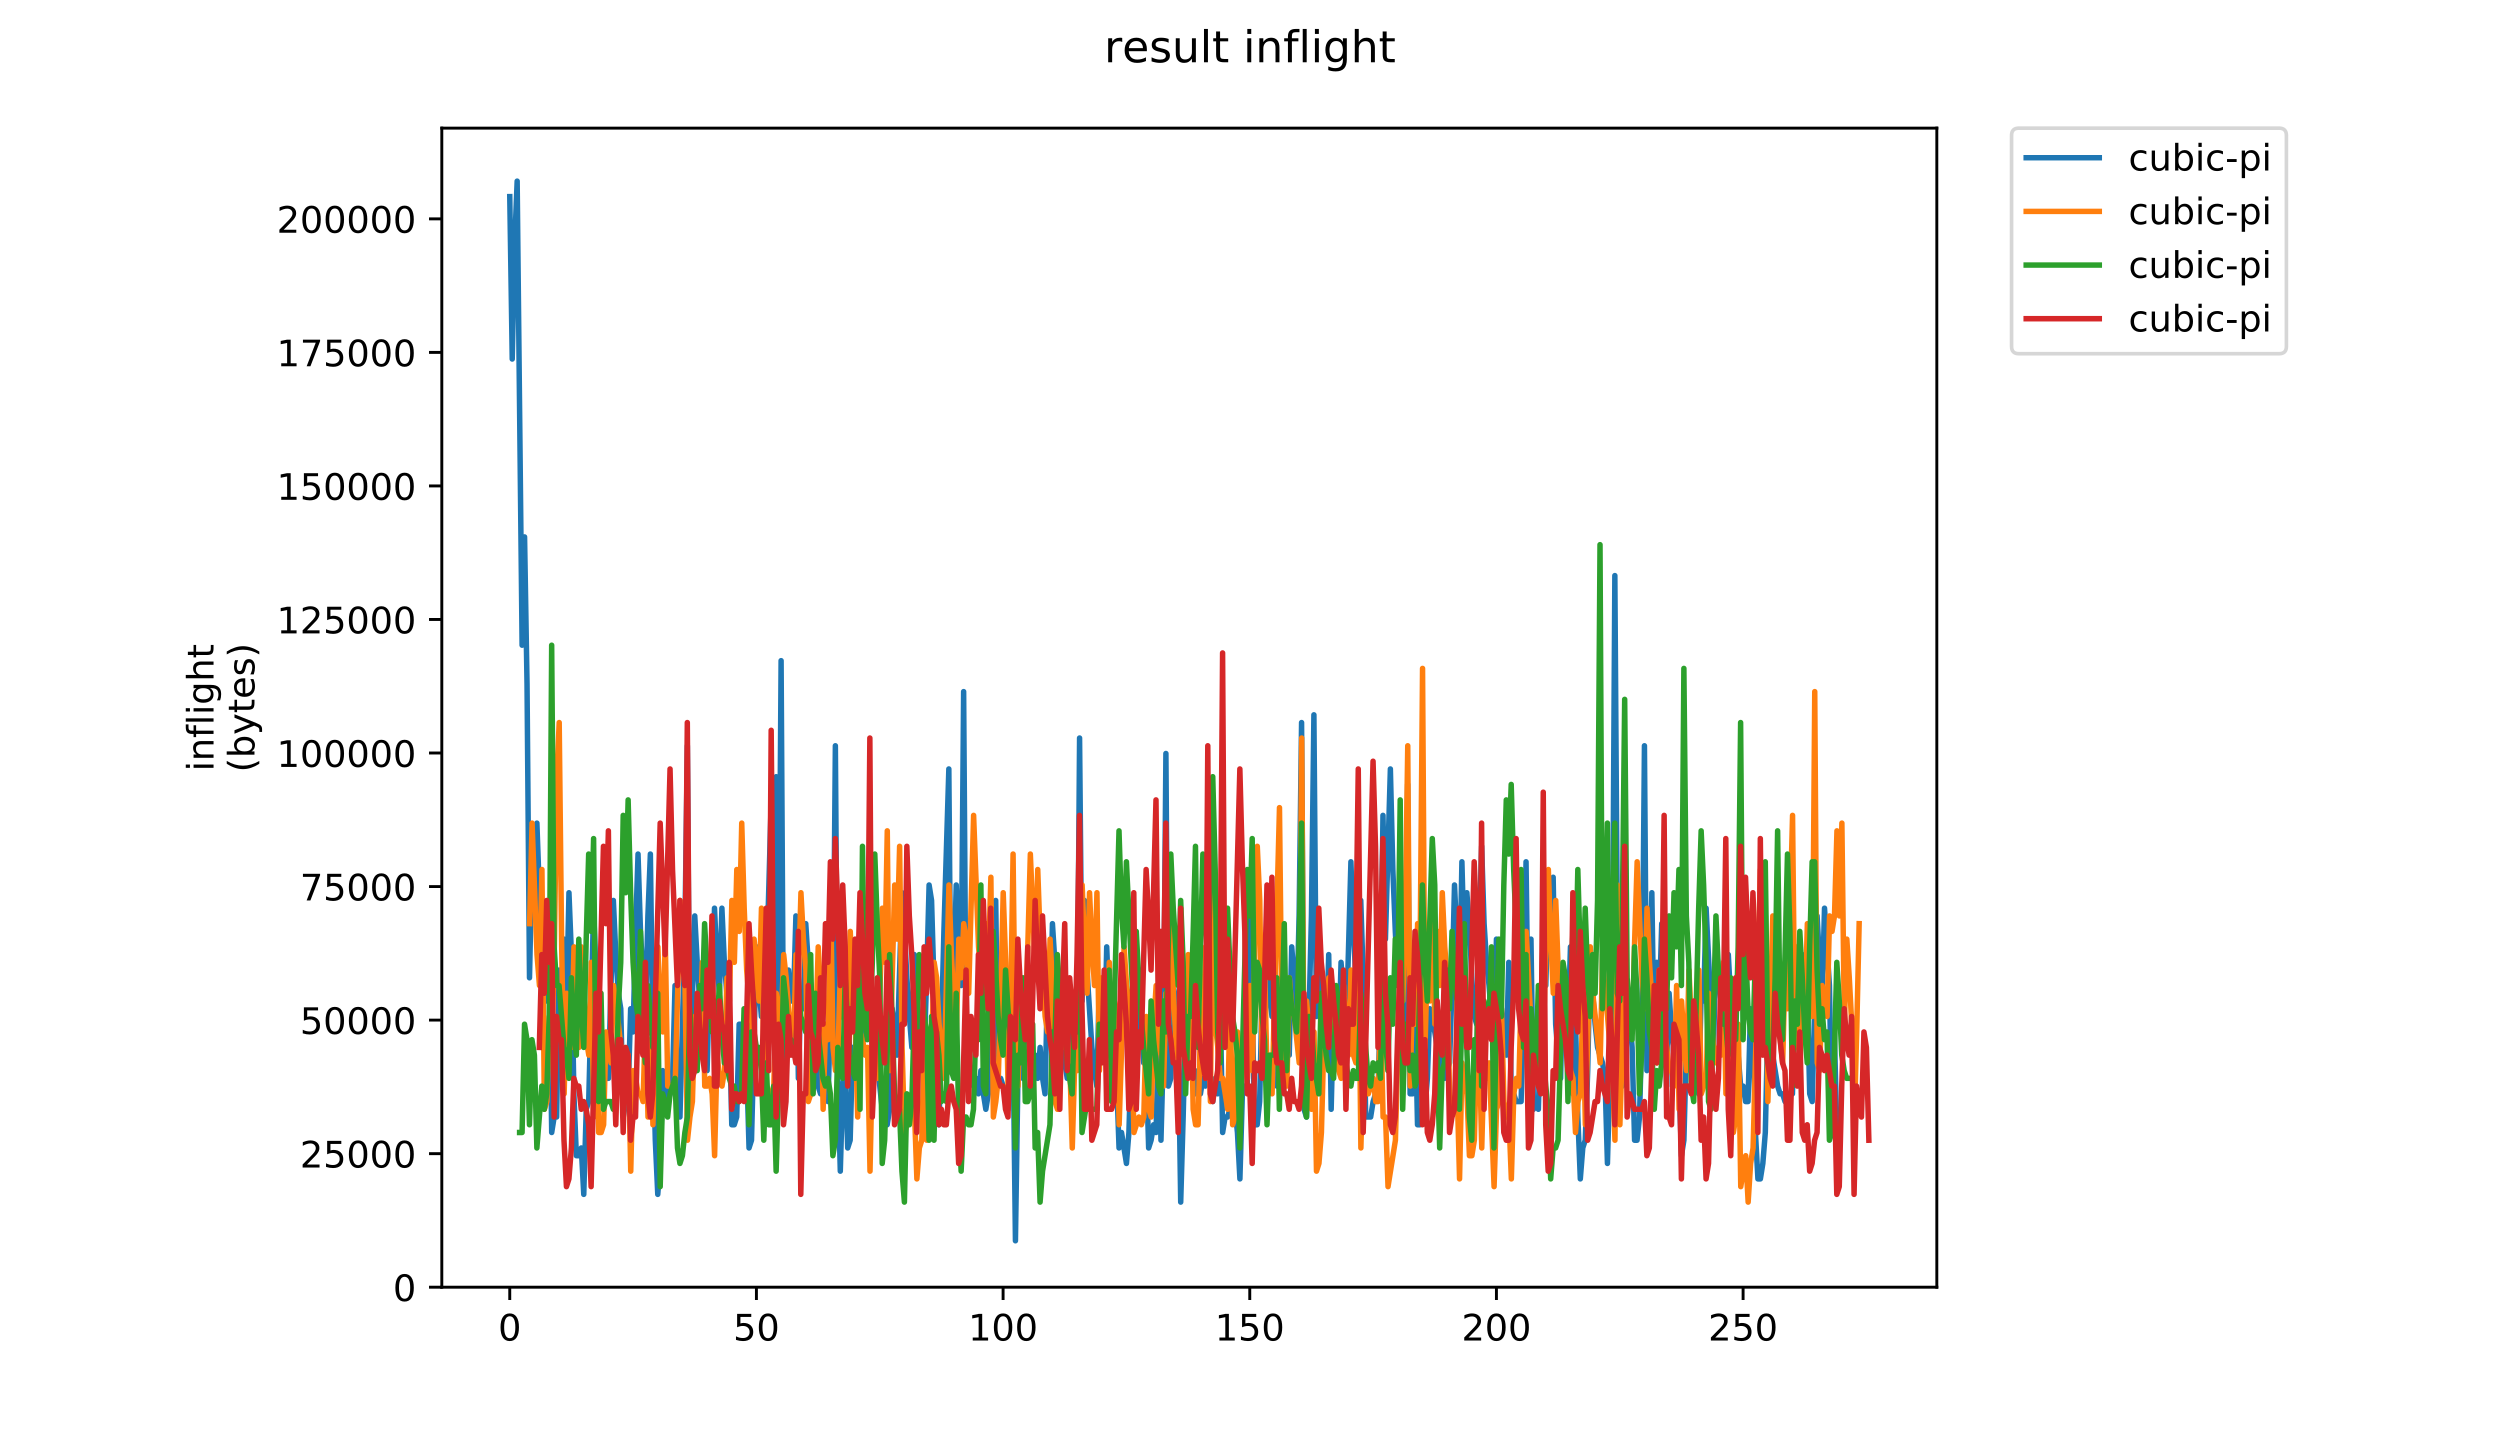 <?xml version="1.0" encoding="utf-8" standalone="no"?>
<!DOCTYPE svg PUBLIC "-//W3C//DTD SVG 1.1//EN"
  "http://www.w3.org/Graphics/SVG/1.1/DTD/svg11.dtd">
<!-- Created with matplotlib (https://matplotlib.org/) -->
<svg height="396pt" version="1.1" viewBox="0 0 684 396" width="684pt" xmlns="http://www.w3.org/2000/svg" xmlns:xlink="http://www.w3.org/1999/xlink">
 <defs>
  <style type="text/css">
*{stroke-linecap:butt;stroke-linejoin:round;}
  </style>
 </defs>
 <g id="figure_1">
  <g id="patch_1">
   <path d="M 0 396 
L 684 396 
L 684 0 
L 0 0 
z
" style="fill:#ffffff;"/>
  </g>
  <g id="axes_1">
   <g id="patch_2">
    <path d="M 120.879 352.174 
L 529.913 352.174 
L 529.913 35.062 
L 120.879 35.062 
z
" style="fill:#ffffff;"/>
   </g>
   <g id="matplotlib.axis_1">
    <g id="xtick_1">
     <g id="line2d_1">
      <defs>
       <path d="M 0 0 
L 0 3.5 
" id="m66f0232324" style="stroke:#000000;stroke-width:0.8;"/>
      </defs>
      <g>
       <use style="stroke:#000000;stroke-width:0.8;" x="139.468" xlink:href="#m66f0232324" y="352.174"/>
      </g>
     </g>
     <g id="text_1">
      <!-- 0 -->
      <defs>
       <path d="M 31.781 66.406 
Q 24.172 66.406 20.328 58.906 
Q 16.5 51.422 16.5 36.375 
Q 16.5 21.391 20.328 13.891 
Q 24.172 6.391 31.781 6.391 
Q 39.453 6.391 43.281 13.891 
Q 47.125 21.391 47.125 36.375 
Q 47.125 51.422 43.281 58.906 
Q 39.453 66.406 31.781 66.406 
z
M 31.781 74.219 
Q 44.047 74.219 50.516 64.516 
Q 56.984 54.828 56.984 36.375 
Q 56.984 17.969 50.516 8.266 
Q 44.047 -1.422 31.781 -1.422 
Q 19.531 -1.422 13.062 8.266 
Q 6.594 17.969 6.594 36.375 
Q 6.594 54.828 13.062 64.516 
Q 19.531 74.219 31.781 74.219 
z
" id="DejaVuSans-48"/>
      </defs>
      <g transform="translate(136.287 366.773)scale(0.1 -0.1)">
       <use xlink:href="#DejaVuSans-48"/>
      </g>
     </g>
    </g>
    <g id="xtick_2">
     <g id="line2d_2">
      <g>
       <use style="stroke:#000000;stroke-width:0.8;" x="206.957" xlink:href="#m66f0232324" y="352.174"/>
      </g>
     </g>
     <g id="text_2">
      <!-- 50 -->
      <defs>
       <path d="M 10.797 72.906 
L 49.516 72.906 
L 49.516 64.594 
L 19.828 64.594 
L 19.828 46.734 
Q 21.969 47.469 24.109 47.828 
Q 26.266 48.188 28.422 48.188 
Q 40.625 48.188 47.75 41.5 
Q 54.891 34.812 54.891 23.391 
Q 54.891 11.625 47.562 5.094 
Q 40.234 -1.422 26.906 -1.422 
Q 22.312 -1.422 17.547 -0.641 
Q 12.797 0.141 7.719 1.703 
L 7.719 11.625 
Q 12.109 9.234 16.797 8.062 
Q 21.484 6.891 26.703 6.891 
Q 35.156 6.891 40.078 11.328 
Q 45.016 15.766 45.016 23.391 
Q 45.016 31 40.078 35.438 
Q 35.156 39.891 26.703 39.891 
Q 22.75 39.891 18.812 39.016 
Q 14.891 38.141 10.797 36.281 
z
" id="DejaVuSans-53"/>
      </defs>
      <g transform="translate(200.595 366.773)scale(0.1 -0.1)">
       <use xlink:href="#DejaVuSans-53"/>
       <use x="63.623" xlink:href="#DejaVuSans-48"/>
      </g>
     </g>
    </g>
    <g id="xtick_3">
     <g id="line2d_3">
      <g>
       <use style="stroke:#000000;stroke-width:0.8;" x="274.446" xlink:href="#m66f0232324" y="352.174"/>
      </g>
     </g>
     <g id="text_3">
      <!-- 100 -->
      <defs>
       <path d="M 12.406 8.297 
L 28.516 8.297 
L 28.516 63.922 
L 10.984 60.406 
L 10.984 69.391 
L 28.422 72.906 
L 38.281 72.906 
L 38.281 8.297 
L 54.391 8.297 
L 54.391 0 
L 12.406 0 
z
" id="DejaVuSans-49"/>
      </defs>
      <g transform="translate(264.902 366.773)scale(0.1 -0.1)">
       <use xlink:href="#DejaVuSans-49"/>
       <use x="63.623" xlink:href="#DejaVuSans-48"/>
       <use x="127.246" xlink:href="#DejaVuSans-48"/>
      </g>
     </g>
    </g>
    <g id="xtick_4">
     <g id="line2d_4">
      <g>
       <use style="stroke:#000000;stroke-width:0.8;" x="341.935" xlink:href="#m66f0232324" y="352.174"/>
      </g>
     </g>
     <g id="text_4">
      <!-- 150 -->
      <g transform="translate(332.391 366.773)scale(0.1 -0.1)">
       <use xlink:href="#DejaVuSans-49"/>
       <use x="63.623" xlink:href="#DejaVuSans-53"/>
       <use x="127.246" xlink:href="#DejaVuSans-48"/>
      </g>
     </g>
    </g>
    <g id="xtick_5">
     <g id="line2d_5">
      <g>
       <use style="stroke:#000000;stroke-width:0.8;" x="409.423" xlink:href="#m66f0232324" y="352.174"/>
      </g>
     </g>
     <g id="text_5">
      <!-- 200 -->
      <defs>
       <path d="M 19.188 8.297 
L 53.609 8.297 
L 53.609 0 
L 7.328 0 
L 7.328 8.297 
Q 12.938 14.109 22.625 23.891 
Q 32.328 33.688 34.812 36.531 
Q 39.547 41.844 41.422 45.531 
Q 43.312 49.219 43.312 52.781 
Q 43.312 58.594 39.234 62.25 
Q 35.156 65.922 28.609 65.922 
Q 23.969 65.922 18.812 64.312 
Q 13.672 62.703 7.812 59.422 
L 7.812 69.391 
Q 13.766 71.781 18.938 73 
Q 24.125 74.219 28.422 74.219 
Q 39.75 74.219 46.484 68.547 
Q 53.219 62.891 53.219 53.422 
Q 53.219 48.922 51.531 44.891 
Q 49.859 40.875 45.406 35.406 
Q 44.188 33.984 37.641 27.219 
Q 31.109 20.453 19.188 8.297 
z
" id="DejaVuSans-50"/>
      </defs>
      <g transform="translate(399.88 366.773)scale(0.1 -0.1)">
       <use xlink:href="#DejaVuSans-50"/>
       <use x="63.623" xlink:href="#DejaVuSans-48"/>
       <use x="127.246" xlink:href="#DejaVuSans-48"/>
      </g>
     </g>
    </g>
    <g id="xtick_6">
     <g id="line2d_6">
      <g>
       <use style="stroke:#000000;stroke-width:0.8;" x="476.912" xlink:href="#m66f0232324" y="352.174"/>
      </g>
     </g>
     <g id="text_6">
      <!-- 250 -->
      <g transform="translate(467.368 366.773)scale(0.1 -0.1)">
       <use xlink:href="#DejaVuSans-50"/>
       <use x="63.623" xlink:href="#DejaVuSans-53"/>
       <use x="127.246" xlink:href="#DejaVuSans-48"/>
      </g>
     </g>
    </g>
   </g>
   <g id="matplotlib.axis_2">
    <g id="ytick_1">
     <g id="line2d_7">
      <defs>
       <path d="M 0 0 
L -3.5 0 
" id="m98974f7333" style="stroke:#000000;stroke-width:0.8;"/>
      </defs>
      <g>
       <use style="stroke:#000000;stroke-width:0.8;" x="120.879" xlink:href="#m98974f7333" y="352.174"/>
      </g>
     </g>
     <g id="text_7">
      <!-- 0 -->
      <g transform="translate(107.516 355.973)scale(0.1 -0.1)">
       <use xlink:href="#DejaVuSans-48"/>
      </g>
     </g>
    </g>
    <g id="ytick_2">
     <g id="line2d_8">
      <g>
       <use style="stroke:#000000;stroke-width:0.8;" x="120.879" xlink:href="#m98974f7333" y="315.638"/>
      </g>
     </g>
     <g id="text_8">
      <!-- 25000 -->
      <g transform="translate(82.066 319.437)scale(0.1 -0.1)">
       <use xlink:href="#DejaVuSans-50"/>
       <use x="63.623" xlink:href="#DejaVuSans-53"/>
       <use x="127.246" xlink:href="#DejaVuSans-48"/>
       <use x="190.869" xlink:href="#DejaVuSans-48"/>
       <use x="254.492" xlink:href="#DejaVuSans-48"/>
      </g>
     </g>
    </g>
    <g id="ytick_3">
     <g id="line2d_9">
      <g>
       <use style="stroke:#000000;stroke-width:0.8;" x="120.879" xlink:href="#m98974f7333" y="279.101"/>
      </g>
     </g>
     <g id="text_9">
      <!-- 50000 -->
      <g transform="translate(82.066 282.9)scale(0.1 -0.1)">
       <use xlink:href="#DejaVuSans-53"/>
       <use x="63.623" xlink:href="#DejaVuSans-48"/>
       <use x="127.246" xlink:href="#DejaVuSans-48"/>
       <use x="190.869" xlink:href="#DejaVuSans-48"/>
       <use x="254.492" xlink:href="#DejaVuSans-48"/>
      </g>
     </g>
    </g>
    <g id="ytick_4">
     <g id="line2d_10">
      <g>
       <use style="stroke:#000000;stroke-width:0.8;" x="120.879" xlink:href="#m98974f7333" y="242.565"/>
      </g>
     </g>
     <g id="text_10">
      <!-- 75000 -->
      <defs>
       <path d="M 8.203 72.906 
L 55.078 72.906 
L 55.078 68.703 
L 28.609 0 
L 18.312 0 
L 43.219 64.594 
L 8.203 64.594 
z
" id="DejaVuSans-55"/>
      </defs>
      <g transform="translate(82.066 246.364)scale(0.1 -0.1)">
       <use xlink:href="#DejaVuSans-55"/>
       <use x="63.623" xlink:href="#DejaVuSans-53"/>
       <use x="127.246" xlink:href="#DejaVuSans-48"/>
       <use x="190.869" xlink:href="#DejaVuSans-48"/>
       <use x="254.492" xlink:href="#DejaVuSans-48"/>
      </g>
     </g>
    </g>
    <g id="ytick_5">
     <g id="line2d_11">
      <g>
       <use style="stroke:#000000;stroke-width:0.8;" x="120.879" xlink:href="#m98974f7333" y="206.028"/>
      </g>
     </g>
     <g id="text_11">
      <!-- 100000 -->
      <g transform="translate(75.704 209.827)scale(0.1 -0.1)">
       <use xlink:href="#DejaVuSans-49"/>
       <use x="63.623" xlink:href="#DejaVuSans-48"/>
       <use x="127.246" xlink:href="#DejaVuSans-48"/>
       <use x="190.869" xlink:href="#DejaVuSans-48"/>
       <use x="254.492" xlink:href="#DejaVuSans-48"/>
       <use x="318.115" xlink:href="#DejaVuSans-48"/>
      </g>
     </g>
    </g>
    <g id="ytick_6">
     <g id="line2d_12">
      <g>
       <use style="stroke:#000000;stroke-width:0.8;" x="120.879" xlink:href="#m98974f7333" y="169.492"/>
      </g>
     </g>
     <g id="text_12">
      <!-- 125000 -->
      <g transform="translate(75.704 173.291)scale(0.1 -0.1)">
       <use xlink:href="#DejaVuSans-49"/>
       <use x="63.623" xlink:href="#DejaVuSans-50"/>
       <use x="127.246" xlink:href="#DejaVuSans-53"/>
       <use x="190.869" xlink:href="#DejaVuSans-48"/>
       <use x="254.492" xlink:href="#DejaVuSans-48"/>
       <use x="318.115" xlink:href="#DejaVuSans-48"/>
      </g>
     </g>
    </g>
    <g id="ytick_7">
     <g id="line2d_13">
      <g>
       <use style="stroke:#000000;stroke-width:0.8;" x="120.879" xlink:href="#m98974f7333" y="132.955"/>
      </g>
     </g>
     <g id="text_13">
      <!-- 150000 -->
      <g transform="translate(75.704 136.754)scale(0.1 -0.1)">
       <use xlink:href="#DejaVuSans-49"/>
       <use x="63.623" xlink:href="#DejaVuSans-53"/>
       <use x="127.246" xlink:href="#DejaVuSans-48"/>
       <use x="190.869" xlink:href="#DejaVuSans-48"/>
       <use x="254.492" xlink:href="#DejaVuSans-48"/>
       <use x="318.115" xlink:href="#DejaVuSans-48"/>
      </g>
     </g>
    </g>
    <g id="ytick_8">
     <g id="line2d_14">
      <g>
       <use style="stroke:#000000;stroke-width:0.8;" x="120.879" xlink:href="#m98974f7333" y="96.419"/>
      </g>
     </g>
     <g id="text_14">
      <!-- 175000 -->
      <g transform="translate(75.704 100.218)scale(0.1 -0.1)">
       <use xlink:href="#DejaVuSans-49"/>
       <use x="63.623" xlink:href="#DejaVuSans-55"/>
       <use x="127.246" xlink:href="#DejaVuSans-53"/>
       <use x="190.869" xlink:href="#DejaVuSans-48"/>
       <use x="254.492" xlink:href="#DejaVuSans-48"/>
       <use x="318.115" xlink:href="#DejaVuSans-48"/>
      </g>
     </g>
    </g>
    <g id="ytick_9">
     <g id="line2d_15">
      <g>
       <use style="stroke:#000000;stroke-width:0.8;" x="120.879" xlink:href="#m98974f7333" y="59.882"/>
      </g>
     </g>
     <g id="text_15">
      <!-- 200000 -->
      <g transform="translate(75.704 63.681)scale(0.1 -0.1)">
       <use xlink:href="#DejaVuSans-50"/>
       <use x="63.623" xlink:href="#DejaVuSans-48"/>
       <use x="127.246" xlink:href="#DejaVuSans-48"/>
       <use x="190.869" xlink:href="#DejaVuSans-48"/>
       <use x="254.492" xlink:href="#DejaVuSans-48"/>
       <use x="318.115" xlink:href="#DejaVuSans-48"/>
      </g>
     </g>
    </g>
    <g id="text_16">
     <!-- inflight -->
     <defs>
      <path d="M 9.422 54.688 
L 18.406 54.688 
L 18.406 0 
L 9.422 0 
z
M 9.422 75.984 
L 18.406 75.984 
L 18.406 64.594 
L 9.422 64.594 
z
" id="DejaVuSans-105"/>
      <path d="M 54.891 33.016 
L 54.891 0 
L 45.906 0 
L 45.906 32.719 
Q 45.906 40.484 42.875 44.328 
Q 39.844 48.188 33.797 48.188 
Q 26.516 48.188 22.312 43.547 
Q 18.109 38.922 18.109 30.906 
L 18.109 0 
L 9.078 0 
L 9.078 54.688 
L 18.109 54.688 
L 18.109 46.188 
Q 21.344 51.125 25.703 53.562 
Q 30.078 56 35.797 56 
Q 45.219 56 50.047 50.172 
Q 54.891 44.344 54.891 33.016 
z
" id="DejaVuSans-110"/>
      <path d="M 37.109 75.984 
L 37.109 68.5 
L 28.516 68.5 
Q 23.688 68.5 21.797 66.547 
Q 19.922 64.594 19.922 59.516 
L 19.922 54.688 
L 34.719 54.688 
L 34.719 47.703 
L 19.922 47.703 
L 19.922 0 
L 10.891 0 
L 10.891 47.703 
L 2.297 47.703 
L 2.297 54.688 
L 10.891 54.688 
L 10.891 58.5 
Q 10.891 67.625 15.141 71.797 
Q 19.391 75.984 28.609 75.984 
z
" id="DejaVuSans-102"/>
      <path d="M 9.422 75.984 
L 18.406 75.984 
L 18.406 0 
L 9.422 0 
z
" id="DejaVuSans-108"/>
      <path d="M 45.406 27.984 
Q 45.406 37.75 41.375 43.109 
Q 37.359 48.484 30.078 48.484 
Q 22.859 48.484 18.828 43.109 
Q 14.797 37.75 14.797 27.984 
Q 14.797 18.266 18.828 12.891 
Q 22.859 7.516 30.078 7.516 
Q 37.359 7.516 41.375 12.891 
Q 45.406 18.266 45.406 27.984 
z
M 54.391 6.781 
Q 54.391 -7.172 48.188 -13.984 
Q 42 -20.797 29.203 -20.797 
Q 24.469 -20.797 20.266 -20.094 
Q 16.062 -19.391 12.109 -17.922 
L 12.109 -9.188 
Q 16.062 -11.328 19.922 -12.344 
Q 23.781 -13.375 27.781 -13.375 
Q 36.625 -13.375 41.016 -8.766 
Q 45.406 -4.156 45.406 5.172 
L 45.406 9.625 
Q 42.625 4.781 38.281 2.391 
Q 33.938 0 27.875 0 
Q 17.828 0 11.672 7.656 
Q 5.516 15.328 5.516 27.984 
Q 5.516 40.672 11.672 48.328 
Q 17.828 56 27.875 56 
Q 33.938 56 38.281 53.609 
Q 42.625 51.219 45.406 46.391 
L 45.406 54.688 
L 54.391 54.688 
z
" id="DejaVuSans-103"/>
      <path d="M 54.891 33.016 
L 54.891 0 
L 45.906 0 
L 45.906 32.719 
Q 45.906 40.484 42.875 44.328 
Q 39.844 48.188 33.797 48.188 
Q 26.516 48.188 22.312 43.547 
Q 18.109 38.922 18.109 30.906 
L 18.109 0 
L 9.078 0 
L 9.078 75.984 
L 18.109 75.984 
L 18.109 46.188 
Q 21.344 51.125 25.703 53.562 
Q 30.078 56 35.797 56 
Q 45.219 56 50.047 50.172 
Q 54.891 44.344 54.891 33.016 
z
" id="DejaVuSans-104"/>
      <path d="M 18.312 70.219 
L 18.312 54.688 
L 36.812 54.688 
L 36.812 47.703 
L 18.312 47.703 
L 18.312 18.016 
Q 18.312 11.328 20.141 9.422 
Q 21.969 7.516 27.594 7.516 
L 36.812 7.516 
L 36.812 0 
L 27.594 0 
Q 17.188 0 13.234 3.875 
Q 9.281 7.766 9.281 18.016 
L 9.281 47.703 
L 2.688 47.703 
L 2.688 54.688 
L 9.281 54.688 
L 9.281 70.219 
z
" id="DejaVuSans-116"/>
     </defs>
     <g transform="translate(58.426 211.018)rotate(-90)scale(0.1 -0.1)">
      <use xlink:href="#DejaVuSans-105"/>
      <use x="27.783" xlink:href="#DejaVuSans-110"/>
      <use x="91.162" xlink:href="#DejaVuSans-102"/>
      <use x="126.367" xlink:href="#DejaVuSans-108"/>
      <use x="154.15" xlink:href="#DejaVuSans-105"/>
      <use x="181.934" xlink:href="#DejaVuSans-103"/>
      <use x="245.41" xlink:href="#DejaVuSans-104"/>
      <use x="308.789" xlink:href="#DejaVuSans-116"/>
     </g>
     <!-- (bytes) -->
     <defs>
      <path d="M 31 75.875 
Q 24.469 64.656 21.281 53.656 
Q 18.109 42.672 18.109 31.391 
Q 18.109 20.125 21.312 9.062 
Q 24.516 -2 31 -13.188 
L 23.188 -13.188 
Q 15.875 -1.703 12.234 9.375 
Q 8.594 20.453 8.594 31.391 
Q 8.594 42.281 12.203 53.312 
Q 15.828 64.359 23.188 75.875 
z
" id="DejaVuSans-40"/>
      <path d="M 48.688 27.297 
Q 48.688 37.203 44.609 42.844 
Q 40.531 48.484 33.406 48.484 
Q 26.266 48.484 22.188 42.844 
Q 18.109 37.203 18.109 27.297 
Q 18.109 17.391 22.188 11.75 
Q 26.266 6.109 33.406 6.109 
Q 40.531 6.109 44.609 11.75 
Q 48.688 17.391 48.688 27.297 
z
M 18.109 46.391 
Q 20.953 51.266 25.266 53.625 
Q 29.594 56 35.594 56 
Q 45.562 56 51.781 48.094 
Q 58.016 40.188 58.016 27.297 
Q 58.016 14.406 51.781 6.484 
Q 45.562 -1.422 35.594 -1.422 
Q 29.594 -1.422 25.266 0.953 
Q 20.953 3.328 18.109 8.203 
L 18.109 0 
L 9.078 0 
L 9.078 75.984 
L 18.109 75.984 
z
" id="DejaVuSans-98"/>
      <path d="M 32.172 -5.078 
Q 28.375 -14.844 24.75 -17.812 
Q 21.141 -20.797 15.094 -20.797 
L 7.906 -20.797 
L 7.906 -13.281 
L 13.188 -13.281 
Q 16.891 -13.281 18.938 -11.516 
Q 21 -9.766 23.484 -3.219 
L 25.094 0.875 
L 2.984 54.688 
L 12.5 54.688 
L 29.594 11.922 
L 46.688 54.688 
L 56.203 54.688 
z
" id="DejaVuSans-121"/>
      <path d="M 56.203 29.594 
L 56.203 25.203 
L 14.891 25.203 
Q 15.484 15.922 20.484 11.062 
Q 25.484 6.203 34.422 6.203 
Q 39.594 6.203 44.453 7.469 
Q 49.312 8.734 54.109 11.281 
L 54.109 2.781 
Q 49.266 0.734 44.188 -0.344 
Q 39.109 -1.422 33.891 -1.422 
Q 20.797 -1.422 13.156 6.188 
Q 5.516 13.812 5.516 26.812 
Q 5.516 40.234 12.766 48.109 
Q 20.016 56 32.328 56 
Q 43.359 56 49.781 48.891 
Q 56.203 41.797 56.203 29.594 
z
M 47.219 32.234 
Q 47.125 39.594 43.094 43.984 
Q 39.062 48.391 32.422 48.391 
Q 24.906 48.391 20.391 44.141 
Q 15.875 39.891 15.188 32.172 
z
" id="DejaVuSans-101"/>
      <path d="M 44.281 53.078 
L 44.281 44.578 
Q 40.484 46.531 36.375 47.5 
Q 32.281 48.484 27.875 48.484 
Q 21.188 48.484 17.844 46.438 
Q 14.5 44.391 14.5 40.281 
Q 14.5 37.156 16.891 35.375 
Q 19.281 33.594 26.516 31.984 
L 29.594 31.297 
Q 39.156 29.25 43.188 25.516 
Q 47.219 21.781 47.219 15.094 
Q 47.219 7.469 41.188 3.016 
Q 35.156 -1.422 24.609 -1.422 
Q 20.219 -1.422 15.453 -0.562 
Q 10.688 0.297 5.422 2 
L 5.422 11.281 
Q 10.406 8.688 15.234 7.391 
Q 20.062 6.109 24.812 6.109 
Q 31.156 6.109 34.562 8.281 
Q 37.984 10.453 37.984 14.406 
Q 37.984 18.062 35.516 20.016 
Q 33.062 21.969 24.703 23.781 
L 21.578 24.516 
Q 13.234 26.266 9.516 29.906 
Q 5.812 33.547 5.812 39.891 
Q 5.812 47.609 11.281 51.797 
Q 16.75 56 26.812 56 
Q 31.781 56 36.172 55.266 
Q 40.578 54.547 44.281 53.078 
z
" id="DejaVuSans-115"/>
      <path d="M 8.016 75.875 
L 15.828 75.875 
Q 23.141 64.359 26.781 53.312 
Q 30.422 42.281 30.422 31.391 
Q 30.422 20.453 26.781 9.375 
Q 23.141 -1.703 15.828 -13.188 
L 8.016 -13.188 
Q 14.5 -2 17.703 9.062 
Q 20.906 20.125 20.906 31.391 
Q 20.906 42.672 17.703 53.656 
Q 14.5 64.656 8.016 75.875 
z
" id="DejaVuSans-41"/>
     </defs>
     <g transform="translate(69.624 211.295)rotate(-90)scale(0.1 -0.1)">
      <use xlink:href="#DejaVuSans-40"/>
      <use x="39.014" xlink:href="#DejaVuSans-98"/>
      <use x="102.49" xlink:href="#DejaVuSans-121"/>
      <use x="161.67" xlink:href="#DejaVuSans-116"/>
      <use x="200.879" xlink:href="#DejaVuSans-101"/>
      <use x="262.402" xlink:href="#DejaVuSans-115"/>
      <use x="314.502" xlink:href="#DejaVuSans-41"/>
     </g>
    </g>
   </g>
   <g id="line2d_16">
    <path clip-path="url(#p9d0a7250a5)" d="M 139.471 53.791 
L 140.146 98.231 
L 140.821 66.488 
L 141.496 49.558 
L 142.846 176.53 
L 143.52 146.903 
L 144.195 187.111 
L 144.87 267.526 
L 145.545 235.783 
L 146.22 248.481 
L 146.895 225.203 
L 147.57 244.248 
L 148.245 259.062 
L 148.919 267.526 
L 149.594 273.875 
L 150.269 263.294 
L 150.944 309.85 
L 151.619 305.618 
L 152.294 305.618 
L 152.969 265.41 
L 153.644 280.224 
L 154.319 256.945 
L 154.993 275.991 
L 155.668 244.248 
L 156.343 261.178 
L 157.018 299.269 
L 157.693 316.199 
L 158.368 316.199 
L 159.043 314.083 
L 159.718 326.78 
L 160.393 303.502 
L 161.067 301.386 
L 162.417 248.481 
L 163.092 267.526 
L 163.767 282.34 
L 164.442 286.572 
L 165.117 292.921 
L 165.792 295.037 
L 166.467 295.037 
L 167.816 246.364 
L 168.491 261.178 
L 169.166 271.759 
L 169.841 275.991 
L 170.516 305.618 
L 171.191 301.386 
L 171.866 299.269 
L 172.541 275.991 
L 173.215 282.34 
L 173.89 254.829 
L 174.565 233.667 
L 175.24 254.829 
L 175.915 267.526 
L 176.59 278.107 
L 177.265 250.597 
L 177.94 233.667 
L 178.615 284.456 
L 179.289 311.966 
L 179.964 326.78 
L 180.639 318.315 
L 181.314 292.921 
L 181.989 295.037 
L 182.664 301.386 
L 183.339 299.269 
L 184.014 295.037 
L 184.689 269.643 
L 185.363 303.502 
L 186.038 305.618 
L 187.388 254.829 
L 188.063 204.041 
L 188.738 297.153 
L 190.088 250.597 
L 190.763 263.294 
L 192.112 284.456 
L 192.787 290.805 
L 193.462 292.921 
L 194.137 267.526 
L 194.812 275.991 
L 195.487 248.481 
L 196.162 263.294 
L 196.836 271.759 
L 197.511 248.481 
L 198.186 263.294 
L 198.861 271.759 
L 199.536 278.107 
L 200.211 307.734 
L 200.886 307.734 
L 201.561 305.618 
L 202.236 280.224 
L 202.91 280.224 
L 203.585 288.688 
L 204.26 290.805 
L 204.935 314.083 
L 205.61 311.966 
L 206.96 259.062 
L 207.635 269.643 
L 208.31 278.107 
L 208.984 256.945 
L 209.659 267.526 
L 211.009 218.854 
L 211.684 240.016 
L 212.359 212.505 
L 213.034 278.107 
L 213.709 180.762 
L 214.384 292.921 
L 215.058 290.805 
L 215.733 265.41 
L 216.408 273.875 
L 217.083 273.875 
L 217.758 250.597 
L 218.433 295.037 
L 219.108 271.759 
L 219.783 275.991 
L 220.458 252.713 
L 221.132 263.294 
L 221.807 269.643 
L 222.482 280.224 
L 223.157 271.759 
L 223.832 297.153 
L 224.507 299.269 
L 225.182 297.153 
L 226.532 301.386 
L 227.206 278.107 
L 227.881 282.34 
L 228.556 204.041 
L 229.231 295.037 
L 229.906 320.431 
L 230.581 297.153 
L 231.256 292.921 
L 231.931 314.083 
L 232.606 311.966 
L 233.28 286.572 
L 233.955 290.805 
L 234.63 267.526 
L 235.305 275.991 
L 235.98 278.107 
L 236.655 284.456 
L 237.33 259.062 
L 238.005 265.41 
L 238.68 278.107 
L 239.354 282.34 
L 240.029 290.805 
L 241.379 303.502 
L 242.054 303.502 
L 242.729 307.734 
L 243.404 303.502 
L 244.079 275.991 
L 244.753 280.224 
L 245.428 288.688 
L 246.778 244.248 
L 247.453 254.829 
L 248.128 267.526 
L 248.803 278.107 
L 249.478 286.572 
L 250.153 261.178 
L 250.827 271.759 
L 251.502 280.224 
L 252.177 286.572 
L 252.852 288.688 
L 253.527 267.526 
L 254.202 242.132 
L 254.877 246.364 
L 255.552 269.643 
L 256.227 275.991 
L 256.901 307.734 
L 258.251 254.829 
L 259.601 210.389 
L 260.276 292.921 
L 261.626 242.132 
L 262.301 259.062 
L 262.975 269.643 
L 263.65 189.227 
L 264.325 286.572 
L 265 295.037 
L 265.675 295.037 
L 266.35 297.153 
L 267.025 295.037 
L 267.7 299.269 
L 268.375 292.921 
L 269.049 299.269 
L 269.724 303.502 
L 271.074 295.037 
L 272.424 246.364 
L 273.099 295.037 
L 273.774 295.037 
L 275.123 299.269 
L 275.798 303.502 
L 276.473 278.107 
L 277.148 282.34 
L 277.823 339.477 
L 278.498 295.037 
L 279.173 292.921 
L 279.848 295.037 
L 280.523 267.526 
L 281.197 280.224 
L 281.872 288.688 
L 283.222 288.688 
L 283.897 295.037 
L 284.572 286.572 
L 285.247 295.037 
L 285.922 299.269 
L 286.597 269.643 
L 287.271 280.224 
L 287.946 252.713 
L 288.621 263.294 
L 289.296 278.107 
L 289.971 282.34 
L 290.646 288.688 
L 291.321 290.805 
L 291.996 295.037 
L 292.67 269.643 
L 293.345 282.34 
L 294.695 290.805 
L 295.37 201.924 
L 296.045 273.875 
L 296.72 246.364 
L 297.395 265.41 
L 298.744 286.572 
L 299.419 292.921 
L 300.094 297.153 
L 300.769 269.643 
L 301.444 278.107 
L 302.119 288.688 
L 302.794 259.062 
L 303.469 275.991 
L 304.144 282.34 
L 304.818 286.572 
L 305.493 295.037 
L 306.168 314.083 
L 306.843 309.85 
L 308.193 318.315 
L 308.868 309.85 
L 309.543 286.572 
L 310.218 288.688 
L 310.892 292.921 
L 311.567 265.41 
L 312.242 280.224 
L 312.917 290.805 
L 313.592 290.805 
L 314.267 314.083 
L 314.942 311.966 
L 315.617 307.734 
L 316.292 309.85 
L 316.966 282.34 
L 317.641 311.966 
L 318.316 286.572 
L 318.991 206.157 
L 319.666 297.153 
L 320.341 295.037 
L 321.016 269.643 
L 321.691 273.875 
L 322.366 284.456 
L 323.04 328.896 
L 323.715 305.618 
L 324.39 278.107 
L 325.065 284.456 
L 326.415 292.921 
L 327.09 299.269 
L 327.765 292.921 
L 328.44 299.269 
L 329.114 295.037 
L 329.789 297.153 
L 330.464 295.037 
L 331.139 295.037 
L 331.814 301.386 
L 332.489 295.037 
L 333.164 299.269 
L 333.839 273.875 
L 334.514 309.85 
L 335.188 305.618 
L 335.863 305.618 
L 336.538 303.502 
L 337.888 303.502 
L 338.563 309.85 
L 339.238 322.547 
L 339.913 299.269 
L 340.587 297.153 
L 341.262 297.153 
L 341.937 237.9 
L 342.612 275.991 
L 343.287 307.734 
L 343.962 307.734 
L 344.637 301.386 
L 345.312 271.759 
L 345.987 284.456 
L 346.661 261.178 
L 347.336 271.759 
L 348.011 278.107 
L 348.686 254.829 
L 349.361 297.153 
L 350.036 295.037 
L 350.711 297.153 
L 351.386 275.991 
L 352.061 278.107 
L 352.735 288.688 
L 353.41 259.062 
L 354.085 267.526 
L 354.76 278.107 
L 355.435 250.597 
L 356.11 197.692 
L 356.785 303.502 
L 357.46 305.618 
L 358.809 250.597 
L 359.484 195.576 
L 360.159 278.107 
L 360.834 256.945 
L 361.509 267.526 
L 362.184 275.991 
L 362.859 286.572 
L 363.534 261.178 
L 364.209 303.502 
L 364.883 275.991 
L 366.233 288.688 
L 366.908 263.294 
L 367.583 271.759 
L 368.258 284.456 
L 369.608 235.783 
L 370.283 254.829 
L 370.957 267.526 
L 371.632 273.875 
L 372.307 246.364 
L 372.982 267.526 
L 373.657 305.618 
L 375.007 305.618 
L 375.682 301.386 
L 376.357 299.269 
L 377.031 299.269 
L 377.706 273.875 
L 378.381 223.086 
L 379.056 256.945 
L 380.406 210.389 
L 381.081 237.9 
L 381.756 254.829 
L 382.431 267.526 
L 383.105 267.526 
L 384.455 284.456 
L 385.13 214.622 
L 385.805 299.269 
L 386.48 299.269 
L 387.155 275.991 
L 387.83 307.734 
L 388.504 307.734 
L 389.179 303.502 
L 389.854 303.502 
L 390.529 295.037 
L 391.204 275.991 
L 391.879 280.224 
L 392.554 282.34 
L 393.229 286.572 
L 393.904 286.572 
L 394.578 292.921 
L 395.253 295.037 
L 396.603 290.805 
L 397.278 269.643 
L 397.953 242.132 
L 399.303 271.759 
L 399.978 235.783 
L 400.652 261.178 
L 401.327 244.248 
L 402.002 252.713 
L 402.677 267.526 
L 403.352 278.107 
L 404.027 280.224 
L 405.377 231.551 
L 406.052 252.713 
L 406.726 263.294 
L 407.401 269.643 
L 408.076 278.107 
L 408.751 284.456 
L 409.426 256.945 
L 410.101 267.526 
L 410.776 275.991 
L 412.126 288.688 
L 412.8 263.294 
L 413.475 299.269 
L 414.15 299.269 
L 414.825 301.386 
L 416.175 301.386 
L 416.85 275.991 
L 417.525 235.783 
L 418.2 286.572 
L 418.874 256.945 
L 419.549 303.502 
L 420.224 301.386 
L 420.899 303.502 
L 422.249 254.829 
L 422.924 269.643 
L 423.599 246.364 
L 424.274 259.062 
L 424.948 240.016 
L 425.623 280.224 
L 426.298 288.688 
L 426.973 295.037 
L 427.648 265.41 
L 428.323 271.759 
L 428.998 282.34 
L 429.673 259.062 
L 430.348 299.269 
L 431.022 278.107 
L 431.697 305.618 
L 432.372 322.547 
L 433.047 314.083 
L 433.722 311.966 
L 434.397 292.921 
L 435.072 261.178 
L 435.747 271.759 
L 436.421 280.224 
L 437.096 286.572 
L 438.446 290.805 
L 439.121 295.037 
L 439.796 318.315 
L 441.146 269.643 
L 441.821 157.484 
L 442.495 254.829 
L 443.17 292.921 
L 443.845 297.153 
L 444.52 295.037 
L 445.195 269.643 
L 446.545 286.572 
L 447.22 311.966 
L 447.895 311.966 
L 448.569 305.618 
L 449.244 280.224 
L 449.919 204.041 
L 450.594 292.921 
L 451.269 278.107 
L 451.944 244.248 
L 452.619 288.688 
L 453.294 263.294 
L 453.969 275.991 
L 454.643 252.713 
L 455.318 265.41 
L 455.993 297.153 
L 456.668 271.759 
L 457.343 282.34 
L 459.368 295.037 
L 460.043 316.199 
L 460.717 311.966 
L 461.392 286.572 
L 462.742 290.805 
L 463.417 295.037 
L 464.092 295.037 
L 464.767 299.269 
L 465.442 271.759 
L 466.117 273.875 
L 466.791 248.481 
L 468.141 275.991 
L 468.816 286.572 
L 469.491 259.062 
L 470.166 265.41 
L 470.841 273.875 
L 471.516 284.456 
L 472.191 288.688 
L 472.865 261.178 
L 473.54 273.875 
L 474.215 284.456 
L 474.89 290.805 
L 475.565 288.688 
L 476.24 297.153 
L 476.915 297.153 
L 477.59 301.386 
L 478.265 301.386 
L 478.939 275.991 
L 479.614 280.224 
L 480.289 309.85 
L 480.964 322.547 
L 481.639 322.547 
L 482.314 318.315 
L 482.989 309.85 
L 483.664 280.224 
L 484.339 286.572 
L 485.013 288.688 
L 486.363 297.153 
L 487.038 299.269 
L 487.713 299.269 
L 488.388 301.386 
L 489.063 301.386 
L 489.738 299.269 
L 490.412 299.269 
L 491.087 275.991 
L 493.112 282.34 
L 493.787 261.178 
L 494.462 271.759 
L 495.137 299.269 
L 495.812 301.386 
L 497.161 250.597 
L 497.836 263.294 
L 498.511 273.875 
L 499.186 248.481 
L 500.536 269.643 
L 501.211 307.734 
L 501.886 282.34 
L 502.56 309.85 
L 503.235 309.85 
L 503.235 309.85 
" style="fill:none;stroke:#1f77b4;stroke-linecap:square;stroke-width:1.5;"/>
   </g>
   <g id="line2d_17">
    <path clip-path="url(#p9d0a7250a5)" d="M 144.9 252.713 
L 145.575 225.203 
L 146.925 261.178 
L 147.599 269.643 
L 148.274 237.9 
L 148.949 303.502 
L 149.624 301.386 
L 150.299 278.107 
L 150.974 286.572 
L 151.649 261.178 
L 152.324 212.505 
L 152.999 197.692 
L 153.673 259.062 
L 154.348 299.269 
L 155.023 271.759 
L 155.698 278.107 
L 156.373 286.572 
L 157.048 259.062 
L 158.398 286.572 
L 159.072 259.062 
L 160.422 284.456 
L 161.097 288.688 
L 161.772 263.294 
L 162.447 305.618 
L 163.122 278.107 
L 163.797 309.85 
L 164.472 309.85 
L 165.146 307.734 
L 165.821 282.34 
L 167.171 290.805 
L 167.846 269.643 
L 168.521 273.875 
L 169.871 286.572 
L 170.546 286.572 
L 171.22 288.688 
L 171.895 288.688 
L 172.57 320.431 
L 173.245 292.921 
L 173.92 295.037 
L 174.595 299.269 
L 175.27 299.269 
L 175.945 301.386 
L 176.62 278.107 
L 177.294 305.618 
L 177.969 284.456 
L 178.644 307.734 
L 179.994 259.062 
L 180.669 278.107 
L 181.344 282.34 
L 182.019 256.945 
L 182.694 297.153 
L 184.718 297.153 
L 186.068 246.364 
L 186.743 263.294 
L 187.418 269.643 
L 188.093 311.966 
L 188.768 305.618 
L 189.442 301.386 
L 190.117 278.107 
L 190.792 284.456 
L 191.467 286.572 
L 192.142 263.294 
L 192.817 297.153 
L 193.492 297.153 
L 194.167 295.037 
L 194.842 299.269 
L 195.516 316.199 
L 196.191 288.688 
L 196.866 295.037 
L 197.541 297.153 
L 198.216 292.921 
L 198.891 267.526 
L 199.566 273.875 
L 200.241 246.364 
L 200.916 263.294 
L 201.59 237.9 
L 202.265 254.829 
L 202.94 225.203 
L 203.615 248.481 
L 204.29 265.41 
L 205.64 282.34 
L 206.315 256.945 
L 206.989 263.294 
L 207.664 273.875 
L 208.339 248.481 
L 209.014 292.921 
L 209.689 297.153 
L 210.364 299.269 
L 211.039 299.269 
L 211.714 297.153 
L 212.389 271.759 
L 213.063 278.107 
L 213.738 280.224 
L 214.413 261.178 
L 215.088 267.526 
L 216.438 284.456 
L 217.113 286.572 
L 217.788 261.178 
L 218.463 267.526 
L 219.137 244.248 
L 219.812 256.945 
L 220.487 265.41 
L 221.162 301.386 
L 221.837 299.269 
L 222.512 273.875 
L 223.187 282.34 
L 223.862 259.062 
L 224.537 271.759 
L 225.211 303.502 
L 225.886 280.224 
L 226.561 284.456 
L 227.236 244.248 
L 227.911 286.572 
L 228.586 292.921 
L 229.261 288.688 
L 229.936 265.41 
L 230.611 275.991 
L 231.285 280.224 
L 231.96 282.34 
L 232.635 254.829 
L 233.31 271.759 
L 233.985 280.224 
L 234.66 305.618 
L 235.335 282.34 
L 236.01 284.456 
L 236.685 288.688 
L 237.359 286.572 
L 238.034 320.431 
L 238.709 288.688 
L 239.384 292.921 
L 240.059 295.037 
L 241.409 248.481 
L 242.084 263.294 
L 242.759 227.319 
L 243.433 292.921 
L 244.783 242.132 
L 245.458 256.945 
L 246.133 231.551 
L 246.808 286.572 
L 247.483 309.85 
L 248.158 307.734 
L 248.833 303.502 
L 250.182 303.502 
L 250.857 322.547 
L 251.532 314.083 
L 252.207 311.966 
L 252.882 284.456 
L 253.557 311.966 
L 254.232 309.85 
L 255.581 263.294 
L 256.256 267.526 
L 256.931 280.224 
L 257.606 286.572 
L 258.281 295.037 
L 259.631 242.132 
L 260.306 261.178 
L 260.98 273.875 
L 261.655 282.34 
L 262.33 256.945 
L 263.005 267.526 
L 263.68 252.713 
L 264.355 256.945 
L 265.03 271.759 
L 266.38 223.086 
L 267.729 259.062 
L 269.079 275.991 
L 269.754 252.713 
L 270.429 263.294 
L 271.104 240.016 
L 271.779 305.618 
L 272.454 301.386 
L 273.128 295.037 
L 273.803 271.759 
L 274.478 244.248 
L 275.153 263.294 
L 275.828 299.269 
L 276.503 275.991 
L 277.178 233.667 
L 277.853 292.921 
L 278.528 297.153 
L 279.202 269.643 
L 279.877 273.875 
L 280.552 282.34 
L 281.902 233.667 
L 283.252 265.41 
L 283.927 237.9 
L 284.602 256.945 
L 285.951 278.107 
L 286.626 282.34 
L 287.301 256.945 
L 287.976 269.643 
L 288.651 301.386 
L 289.326 303.502 
L 290.001 273.875 
L 290.676 286.572 
L 291.35 284.456 
L 292.025 284.456 
L 292.7 290.805 
L 293.375 314.083 
L 294.05 290.805 
L 294.725 292.921 
L 295.4 271.759 
L 296.075 242.132 
L 296.75 259.062 
L 297.424 271.759 
L 298.099 244.248 
L 298.774 259.062 
L 299.449 269.643 
L 300.124 244.248 
L 300.799 292.921 
L 301.474 267.526 
L 302.149 278.107 
L 302.823 286.572 
L 303.498 263.294 
L 304.173 299.269 
L 304.848 273.875 
L 305.523 275.991 
L 306.198 307.734 
L 306.873 286.572 
L 307.548 259.062 
L 308.223 269.643 
L 308.897 273.875 
L 309.572 282.34 
L 310.247 309.85 
L 311.597 305.618 
L 312.272 307.734 
L 312.947 305.618 
L 313.622 278.107 
L 314.297 303.502 
L 314.971 305.618 
L 315.646 280.224 
L 316.321 269.643 
L 316.996 286.572 
L 317.671 288.688 
L 318.346 297.153 
L 319.021 271.759 
L 319.696 280.224 
L 320.371 237.9 
L 321.045 271.759 
L 321.72 284.456 
L 322.395 290.805 
L 323.07 265.41 
L 324.42 282.34 
L 325.095 261.178 
L 325.77 265.41 
L 326.445 303.502 
L 327.119 307.734 
L 327.794 307.734 
L 328.469 280.224 
L 329.144 284.456 
L 329.819 259.062 
L 330.494 269.643 
L 331.169 301.386 
L 331.844 229.435 
L 332.519 280.224 
L 333.193 286.572 
L 333.868 295.037 
L 334.543 295.037 
L 335.893 303.502 
L 336.568 273.875 
L 337.243 307.734 
L 337.918 305.618 
L 338.593 282.34 
L 339.267 288.688 
L 339.942 292.921 
L 340.617 288.688 
L 341.292 295.037 
L 341.967 269.643 
L 342.642 292.921 
L 343.317 259.062 
L 343.992 231.551 
L 344.667 246.364 
L 345.341 292.921 
L 346.016 265.41 
L 346.691 295.037 
L 347.366 295.037 
L 348.041 299.269 
L 350.066 220.97 
L 350.741 282.34 
L 351.415 290.805 
L 352.09 297.153 
L 352.765 267.526 
L 353.44 275.991 
L 354.115 278.107 
L 355.465 290.805 
L 356.14 201.924 
L 356.814 299.269 
L 357.489 273.875 
L 358.164 282.34 
L 358.839 303.502 
L 359.514 282.34 
L 360.189 320.431 
L 360.864 318.315 
L 361.539 309.85 
L 362.214 284.456 
L 362.888 284.456 
L 363.563 267.526 
L 364.238 275.991 
L 364.913 280.224 
L 365.588 288.688 
L 366.263 292.921 
L 366.938 295.037 
L 367.613 269.643 
L 368.288 282.34 
L 368.962 288.688 
L 369.637 265.41 
L 370.312 288.688 
L 370.987 290.805 
L 371.662 252.713 
L 372.337 314.083 
L 373.012 288.688 
L 373.687 292.921 
L 374.362 299.269 
L 375.711 295.037 
L 376.386 301.386 
L 377.061 301.386 
L 377.736 275.991 
L 378.411 305.618 
L 379.086 305.618 
L 379.761 324.664 
L 381.785 311.966 
L 383.135 261.178 
L 383.81 273.875 
L 384.485 250.597 
L 385.16 204.041 
L 385.835 297.153 
L 386.51 269.643 
L 387.184 280.224 
L 387.859 252.713 
L 388.534 261.178 
L 389.209 182.879 
L 389.884 286.572 
L 390.559 261.178 
L 391.234 273.875 
L 391.909 250.597 
L 392.584 280.224 
L 393.258 254.829 
L 393.933 269.643 
L 394.608 244.248 
L 395.283 259.062 
L 395.958 267.526 
L 396.633 301.386 
L 397.308 303.502 
L 397.983 301.386 
L 398.658 297.153 
L 399.332 322.547 
L 400.007 290.805 
L 400.682 297.153 
L 401.357 299.269 
L 402.032 316.199 
L 402.707 316.199 
L 403.382 311.966 
L 404.057 284.456 
L 404.731 286.572 
L 405.406 314.083 
L 406.081 288.688 
L 406.756 295.037 
L 407.431 290.805 
L 408.781 324.664 
L 409.456 303.502 
L 410.131 301.386 
L 410.805 275.991 
L 411.48 301.386 
L 412.155 305.618 
L 412.83 305.618 
L 413.505 322.547 
L 414.18 299.269 
L 414.855 295.037 
L 415.53 297.153 
L 416.205 271.759 
L 416.879 282.34 
L 417.554 254.829 
L 418.904 280.224 
L 419.579 284.456 
L 420.254 292.921 
L 420.929 297.153 
L 421.604 271.759 
L 422.279 282.34 
L 423.628 237.9 
L 424.303 256.945 
L 424.978 271.759 
L 425.653 246.364 
L 426.328 265.41 
L 427.678 282.34 
L 428.353 280.224 
L 429.027 284.456 
L 429.702 292.921 
L 430.377 295.037 
L 431.052 309.85 
L 431.727 301.386 
L 432.402 299.269 
L 433.077 273.875 
L 433.752 307.734 
L 435.101 259.062 
L 435.776 271.759 
L 437.801 290.805 
L 438.476 261.178 
L 439.151 271.759 
L 439.826 278.107 
L 440.501 286.572 
L 441.175 292.921 
L 441.85 311.966 
L 442.525 242.132 
L 443.2 307.734 
L 443.875 286.572 
L 444.55 261.178 
L 445.225 273.875 
L 445.9 273.875 
L 446.575 282.34 
L 447.249 256.945 
L 447.924 235.783 
L 449.274 267.526 
L 449.949 275.991 
L 450.624 248.481 
L 451.299 263.294 
L 452.648 284.456 
L 453.323 290.805 
L 453.998 265.41 
L 454.673 278.107 
L 456.023 286.572 
L 456.698 292.921 
L 457.373 292.921 
L 458.048 297.153 
L 458.722 269.643 
L 459.397 303.502 
L 460.072 273.875 
L 460.747 284.456 
L 461.422 292.921 
L 462.097 265.41 
L 462.772 280.224 
L 463.447 288.688 
L 464.122 292.921 
L 464.796 265.41 
L 465.471 299.269 
L 466.821 295.037 
L 467.496 271.759 
L 468.171 278.107 
L 468.846 286.572 
L 469.521 290.805 
L 470.196 286.572 
L 470.87 288.688 
L 471.545 263.294 
L 472.22 299.269 
L 472.895 275.991 
L 473.57 307.734 
L 474.245 309.85 
L 474.92 305.618 
L 475.595 280.224 
L 476.27 324.664 
L 477.619 316.199 
L 478.294 328.896 
L 478.969 318.315 
L 479.644 314.083 
L 481.669 237.9 
L 482.344 259.062 
L 483.018 250.597 
L 483.693 301.386 
L 485.043 250.597 
L 486.393 275.991 
L 487.068 284.456 
L 487.743 290.805 
L 488.418 263.294 
L 489.092 275.991 
L 490.442 223.086 
L 491.117 286.572 
L 491.792 259.062 
L 492.467 292.921 
L 493.142 269.643 
L 493.817 278.107 
L 494.492 252.713 
L 495.166 271.759 
L 495.841 278.107 
L 496.516 189.227 
L 497.191 290.805 
L 497.866 292.921 
L 498.541 269.643 
L 499.891 278.107 
L 500.565 250.597 
L 501.24 254.829 
L 501.915 250.597 
L 502.59 227.319 
L 503.265 250.597 
L 503.94 225.203 
L 504.615 280.224 
L 505.29 256.945 
L 505.965 267.526 
L 506.639 280.224 
L 507.314 307.734 
L 507.989 282.34 
L 508.664 252.713 
L 508.664 252.713 
" style="fill:none;stroke:#ff7f0e;stroke-linecap:square;stroke-width:1.5;"/>
   </g>
   <g id="line2d_18">
    <path clip-path="url(#p9d0a7250a5)" d="M 142.163 309.85 
L 142.837 309.85 
L 143.512 280.224 
L 144.187 284.456 
L 144.862 307.734 
L 145.537 284.456 
L 146.212 288.688 
L 146.887 314.083 
L 148.237 297.153 
L 148.911 303.502 
L 149.586 299.269 
L 150.261 278.107 
L 150.936 176.53 
L 151.611 259.062 
L 152.286 269.643 
L 152.961 269.643 
L 154.31 286.572 
L 154.985 288.688 
L 155.66 295.037 
L 156.335 267.526 
L 157.01 282.34 
L 157.685 288.688 
L 158.36 256.945 
L 159.035 275.991 
L 159.71 286.572 
L 160.384 256.945 
L 161.059 233.667 
L 161.734 254.829 
L 162.409 229.435 
L 163.084 299.269 
L 163.759 301.386 
L 164.434 271.759 
L 165.109 303.502 
L 165.784 301.386 
L 167.133 301.386 
L 167.808 303.502 
L 168.483 299.269 
L 169.158 275.991 
L 169.833 263.294 
L 170.508 223.086 
L 171.183 244.248 
L 171.858 218.854 
L 172.532 244.248 
L 173.207 263.294 
L 173.882 273.875 
L 174.557 278.107 
L 175.232 254.829 
L 175.907 284.456 
L 176.582 290.805 
L 177.257 269.643 
L 178.606 286.572 
L 179.281 284.456 
L 179.956 271.759 
L 180.631 324.664 
L 181.306 299.269 
L 181.981 301.386 
L 182.656 305.618 
L 183.331 299.269 
L 184.68 295.037 
L 185.355 314.083 
L 186.03 318.315 
L 186.705 316.199 
L 187.38 309.85 
L 188.055 305.618 
L 188.73 275.991 
L 189.405 286.572 
L 190.08 292.921 
L 190.754 292.921 
L 191.429 269.643 
L 192.104 275.991 
L 192.779 252.713 
L 193.454 265.41 
L 194.129 267.526 
L 194.804 282.34 
L 195.479 273.875 
L 196.154 280.224 
L 196.828 269.643 
L 197.503 282.34 
L 198.178 290.805 
L 198.853 290.805 
L 199.528 295.037 
L 200.203 297.153 
L 200.878 297.153 
L 201.553 301.386 
L 202.227 301.386 
L 202.902 299.269 
L 203.577 275.991 
L 204.252 280.224 
L 204.927 307.734 
L 205.602 282.34 
L 206.277 282.34 
L 206.952 286.572 
L 207.627 286.572 
L 208.301 292.921 
L 208.976 311.966 
L 209.651 290.805 
L 210.326 307.734 
L 211.001 307.734 
L 211.676 297.153 
L 212.351 320.431 
L 213.026 297.153 
L 213.701 297.153 
L 214.375 267.526 
L 215.05 273.875 
L 215.725 284.456 
L 216.4 284.456 
L 217.075 288.688 
L 217.75 288.688 
L 218.425 267.526 
L 219.1 278.107 
L 220.449 282.34 
L 221.124 280.224 
L 221.799 261.178 
L 222.474 299.269 
L 223.149 271.759 
L 223.824 282.34 
L 225.174 295.037 
L 225.849 297.153 
L 226.523 295.037 
L 227.198 299.269 
L 227.873 316.199 
L 228.548 311.966 
L 229.223 286.572 
L 230.573 295.037 
L 231.248 267.526 
L 231.923 280.224 
L 232.597 288.688 
L 233.272 292.921 
L 233.947 295.037 
L 234.622 269.643 
L 235.297 303.502 
L 235.972 231.551 
L 236.647 278.107 
L 237.322 284.456 
L 237.997 280.224 
L 238.671 263.294 
L 239.346 233.667 
L 240.021 252.713 
L 240.696 267.526 
L 241.371 318.315 
L 242.046 311.966 
L 242.721 288.688 
L 243.396 261.178 
L 244.071 278.107 
L 244.745 299.269 
L 246.095 303.502 
L 246.77 320.431 
L 247.445 328.896 
L 248.12 299.269 
L 248.795 307.734 
L 249.47 301.386 
L 250.144 278.107 
L 250.819 282.34 
L 251.494 261.178 
L 252.169 263.294 
L 252.844 278.107 
L 253.519 282.34 
L 254.194 311.966 
L 254.869 278.107 
L 255.544 311.966 
L 256.218 282.34 
L 256.893 288.688 
L 257.568 301.386 
L 258.243 299.269 
L 258.918 301.386 
L 259.593 259.062 
L 260.268 292.921 
L 260.943 295.037 
L 261.618 271.759 
L 262.292 305.618 
L 262.967 320.431 
L 263.642 305.618 
L 264.317 305.618 
L 264.992 307.734 
L 265.667 307.734 
L 266.342 303.502 
L 267.017 280.224 
L 267.692 284.456 
L 268.366 242.132 
L 269.041 297.153 
L 269.716 299.269 
L 270.391 273.875 
L 271.066 280.224 
L 271.741 254.829 
L 272.416 265.41 
L 273.091 278.107 
L 273.766 284.456 
L 274.44 288.688 
L 275.115 265.41 
L 275.79 275.991 
L 276.465 284.456 
L 277.14 284.456 
L 277.815 314.083 
L 278.49 288.688 
L 279.165 290.805 
L 279.84 267.526 
L 280.514 301.386 
L 281.189 301.386 
L 281.864 299.269 
L 282.539 280.224 
L 283.214 314.083 
L 283.889 309.85 
L 284.564 328.896 
L 285.239 320.431 
L 287.263 307.734 
L 287.938 282.34 
L 288.613 284.456 
L 289.288 261.178 
L 289.963 271.759 
L 290.638 280.224 
L 291.313 278.107 
L 291.988 290.805 
L 293.337 299.269 
L 294.012 275.991 
L 294.687 282.34 
L 295.362 252.713 
L 296.037 309.85 
L 297.387 301.386 
L 298.061 303.502 
L 300.086 303.502 
L 300.761 280.224 
L 301.436 282.34 
L 302.111 288.688 
L 302.786 288.688 
L 303.461 265.41 
L 304.135 301.386 
L 306.16 227.319 
L 306.835 248.481 
L 307.51 259.062 
L 308.185 235.783 
L 310.209 278.107 
L 310.884 254.829 
L 311.559 267.526 
L 312.234 278.107 
L 312.909 286.572 
L 314.259 299.269 
L 314.934 273.875 
L 315.609 284.456 
L 316.958 297.153 
L 317.633 299.269 
L 318.308 273.875 
L 318.983 282.34 
L 320.333 233.667 
L 321.008 248.481 
L 322.357 269.643 
L 323.032 246.364 
L 323.707 263.294 
L 324.382 299.269 
L 325.057 278.107 
L 325.732 278.107 
L 326.407 256.945 
L 327.082 231.551 
L 327.757 286.572 
L 329.106 233.667 
L 330.456 265.41 
L 331.131 242.132 
L 331.806 212.505 
L 332.481 237.9 
L 333.156 282.34 
L 333.831 290.805 
L 334.505 265.41 
L 335.18 275.991 
L 335.855 248.481 
L 336.53 265.41 
L 337.205 278.107 
L 337.88 282.34 
L 338.555 288.688 
L 339.23 314.083 
L 341.254 237.9 
L 341.929 250.597 
L 342.604 229.435 
L 343.279 282.34 
L 343.954 263.294 
L 344.629 265.41 
L 345.304 278.107 
L 345.978 284.456 
L 346.653 307.734 
L 347.328 288.688 
L 348.678 288.688 
L 349.353 267.526 
L 350.028 303.502 
L 351.378 252.713 
L 352.052 292.921 
L 352.727 267.526 
L 353.402 275.991 
L 354.077 278.107 
L 354.752 282.34 
L 355.427 259.062 
L 356.102 225.203 
L 356.777 301.386 
L 357.452 305.618 
L 358.126 278.107 
L 358.801 280.224 
L 359.476 290.805 
L 360.826 299.269 
L 361.501 271.759 
L 362.176 282.34 
L 362.851 288.688 
L 363.526 292.921 
L 364.2 292.921 
L 364.875 295.037 
L 365.55 269.643 
L 366.225 273.875 
L 366.9 284.456 
L 367.575 288.688 
L 368.25 290.805 
L 368.925 295.037 
L 369.6 297.153 
L 370.274 292.921 
L 370.949 295.037 
L 371.624 295.037 
L 372.299 271.759 
L 372.974 278.107 
L 374.324 295.037 
L 374.999 297.153 
L 375.674 290.805 
L 376.348 292.921 
L 377.023 290.805 
L 377.698 295.037 
L 378.373 259.062 
L 379.048 284.456 
L 379.723 292.921 
L 380.398 267.526 
L 381.073 280.224 
L 381.748 256.945 
L 382.422 269.643 
L 383.097 218.854 
L 383.772 303.502 
L 384.447 280.224 
L 385.797 292.921 
L 386.472 288.688 
L 387.147 297.153 
L 387.822 295.037 
L 389.171 242.132 
L 389.846 263.294 
L 390.521 273.875 
L 391.871 229.435 
L 392.546 242.132 
L 393.221 290.805 
L 393.895 314.083 
L 394.57 292.921 
L 395.245 290.805 
L 395.92 265.41 
L 396.595 275.991 
L 397.27 254.829 
L 397.945 267.526 
L 398.62 273.875 
L 399.295 303.502 
L 400.644 252.713 
L 401.319 286.572 
L 401.994 305.618 
L 402.669 311.966 
L 403.344 284.456 
L 404.019 288.688 
L 404.694 244.248 
L 405.369 297.153 
L 406.043 273.875 
L 406.718 278.107 
L 407.393 280.224 
L 408.068 259.062 
L 408.743 314.083 
L 409.418 278.107 
L 410.093 256.945 
L 410.768 278.107 
L 411.443 242.132 
L 412.117 218.854 
L 412.792 233.667 
L 413.467 214.622 
L 414.142 237.9 
L 415.492 269.643 
L 416.167 237.9 
L 416.842 286.572 
L 417.517 261.178 
L 418.191 299.269 
L 418.866 275.991 
L 420.216 292.921 
L 420.891 269.643 
L 421.566 278.107 
L 422.241 288.688 
L 422.916 297.153 
L 423.591 303.502 
L 424.265 322.547 
L 424.94 314.083 
L 425.615 314.083 
L 426.29 311.966 
L 427.64 263.294 
L 428.315 267.526 
L 428.99 301.386 
L 429.665 275.991 
L 430.339 254.829 
L 431.014 269.643 
L 431.689 237.9 
L 432.364 261.178 
L 433.039 271.759 
L 433.714 248.481 
L 434.389 267.526 
L 435.064 278.107 
L 435.739 261.178 
L 436.413 271.759 
L 437.088 246.364 
L 437.763 149.02 
L 438.438 275.991 
L 439.113 252.713 
L 439.788 225.203 
L 440.463 284.456 
L 441.812 225.203 
L 442.487 271.759 
L 443.162 273.875 
L 443.837 252.713 
L 444.512 191.343 
L 445.187 267.526 
L 446.537 284.456 
L 447.212 259.062 
L 447.886 271.759 
L 448.561 299.269 
L 449.236 286.572 
L 449.911 256.945 
L 450.586 267.526 
L 451.261 282.34 
L 451.936 286.572 
L 452.611 303.502 
L 453.286 292.921 
L 453.96 297.153 
L 454.635 290.805 
L 455.31 267.526 
L 455.985 275.991 
L 456.66 250.597 
L 457.335 267.526 
L 458.01 244.248 
L 458.685 259.062 
L 459.36 237.9 
L 460.034 269.643 
L 460.709 182.879 
L 461.384 250.597 
L 462.059 263.294 
L 462.734 297.153 
L 463.409 301.386 
L 464.759 248.481 
L 465.434 227.319 
L 466.108 242.132 
L 466.783 263.294 
L 467.458 301.386 
L 468.133 303.502 
L 469.483 250.597 
L 470.158 265.41 
L 470.833 273.875 
L 471.508 280.224 
L 472.182 280.224 
L 472.857 288.688 
L 473.532 267.526 
L 474.207 273.875 
L 474.882 284.456 
L 475.557 259.062 
L 476.232 197.692 
L 476.907 284.456 
L 477.582 259.062 
L 478.256 275.991 
L 478.931 282.34 
L 479.606 284.456 
L 480.281 261.178 
L 480.956 275.991 
L 481.631 286.572 
L 482.981 235.783 
L 483.656 286.572 
L 484.33 290.805 
L 485.005 290.805 
L 485.68 267.526 
L 486.355 227.319 
L 487.03 280.224 
L 487.705 284.456 
L 488.38 261.178 
L 489.055 233.667 
L 489.73 254.829 
L 490.404 297.153 
L 491.079 273.875 
L 491.754 280.224 
L 492.429 254.829 
L 493.104 267.526 
L 493.779 282.34 
L 494.454 290.805 
L 495.129 259.062 
L 495.803 235.783 
L 496.478 235.783 
L 497.153 265.41 
L 497.828 280.224 
L 498.503 275.991 
L 499.178 284.456 
L 499.853 282.34 
L 500.528 311.966 
L 501.203 309.85 
L 501.877 288.688 
L 502.552 263.294 
L 503.227 273.875 
L 503.902 288.688 
L 504.577 292.921 
L 505.252 295.037 
L 505.927 295.037 
L 505.927 295.037 
" style="fill:none;stroke:#2ca02c;stroke-linecap:square;stroke-width:1.5;"/>
   </g>
   <g id="line2d_19">
    <path clip-path="url(#p9d0a7250a5)" d="M 147.556 286.572 
L 148.231 261.178 
L 148.906 271.759 
L 149.581 246.364 
L 150.256 263.294 
L 150.931 252.713 
L 151.606 305.618 
L 152.28 278.107 
L 152.955 284.456 
L 153.63 284.456 
L 154.305 311.966 
L 154.98 324.664 
L 155.655 322.547 
L 156.33 314.083 
L 157.005 295.037 
L 157.68 297.153 
L 158.354 297.153 
L 159.029 303.502 
L 159.704 301.386 
L 160.379 303.502 
L 161.054 307.734 
L 161.729 324.664 
L 163.079 271.759 
L 163.754 282.34 
L 165.103 231.551 
L 165.778 252.713 
L 166.453 227.319 
L 167.128 282.34 
L 167.803 288.688 
L 168.478 307.734 
L 169.153 284.456 
L 169.827 284.456 
L 170.502 309.85 
L 171.177 286.572 
L 171.852 288.688 
L 172.527 311.966 
L 173.202 305.618 
L 173.877 305.618 
L 174.552 278.107 
L 175.227 284.456 
L 175.901 288.688 
L 176.576 263.294 
L 177.251 299.269 
L 177.926 305.618 
L 178.601 299.269 
L 180.626 225.203 
L 181.975 261.178 
L 183.325 210.389 
L 184 237.9 
L 185.35 269.643 
L 186.025 246.364 
L 186.7 263.294 
L 187.375 269.643 
L 188.049 197.692 
L 188.724 288.688 
L 189.399 295.037 
L 190.074 292.921 
L 190.749 271.759 
L 192.099 288.688 
L 192.774 292.921 
L 193.449 265.41 
L 194.123 278.107 
L 194.798 250.597 
L 195.473 297.153 
L 196.148 297.153 
L 196.823 273.875 
L 197.498 280.224 
L 198.173 282.34 
L 198.848 292.921 
L 199.523 263.294 
L 200.197 303.502 
L 200.872 299.269 
L 201.547 299.269 
L 202.222 301.386 
L 202.897 299.269 
L 203.572 301.386 
L 204.247 280.224 
L 204.922 252.713 
L 205.597 265.41 
L 206.271 275.991 
L 206.946 299.269 
L 208.296 299.269 
L 209.646 248.481 
L 210.321 292.921 
L 210.996 199.808 
L 211.671 275.991 
L 212.345 305.618 
L 213.02 280.224 
L 213.695 284.456 
L 214.37 307.734 
L 215.045 301.386 
L 215.72 278.107 
L 216.395 288.688 
L 217.07 286.572 
L 217.744 290.805 
L 218.419 254.829 
L 219.094 326.78 
L 219.769 299.269 
L 220.444 299.269 
L 221.119 269.643 
L 221.794 282.34 
L 222.469 284.456 
L 223.144 292.921 
L 223.818 290.805 
L 224.493 267.526 
L 225.168 280.224 
L 225.843 252.713 
L 226.518 263.294 
L 227.193 235.783 
L 227.868 256.945 
L 228.543 229.435 
L 229.892 269.643 
L 230.567 242.132 
L 231.242 259.062 
L 231.917 297.153 
L 232.592 275.991 
L 233.267 282.34 
L 233.942 256.945 
L 234.617 269.643 
L 235.292 244.248 
L 235.966 256.945 
L 236.641 271.759 
L 237.316 275.991 
L 237.991 201.924 
L 238.666 305.618 
L 239.341 290.805 
L 240.016 267.526 
L 241.366 284.456 
L 242.04 290.805 
L 242.715 263.294 
L 243.39 269.643 
L 244.065 278.107 
L 244.74 307.734 
L 246.09 303.502 
L 246.765 280.224 
L 247.44 280.224 
L 248.114 231.551 
L 248.789 250.597 
L 249.464 261.178 
L 250.139 278.107 
L 250.814 309.85 
L 251.489 282.34 
L 252.164 292.921 
L 252.839 259.062 
L 253.514 271.759 
L 254.188 256.945 
L 254.863 265.41 
L 255.538 278.107 
L 256.213 282.34 
L 256.888 307.734 
L 257.563 303.502 
L 258.238 307.734 
L 258.913 307.734 
L 259.588 299.269 
L 260.262 297.153 
L 260.937 301.386 
L 261.612 303.502 
L 262.287 318.315 
L 262.962 316.199 
L 264.312 265.41 
L 264.987 301.386 
L 265.662 278.107 
L 266.336 282.34 
L 267.011 288.688 
L 267.686 261.178 
L 268.361 271.759 
L 269.036 246.364 
L 269.711 265.41 
L 270.386 275.991 
L 271.061 248.481 
L 271.735 290.805 
L 273.76 297.153 
L 274.435 297.153 
L 275.11 303.502 
L 275.785 305.618 
L 276.46 278.107 
L 277.135 282.34 
L 277.809 284.456 
L 278.484 256.945 
L 279.159 269.643 
L 279.834 278.107 
L 280.509 284.456 
L 281.184 259.062 
L 281.859 297.153 
L 282.534 273.875 
L 283.209 246.364 
L 283.883 263.294 
L 284.558 275.991 
L 285.233 250.597 
L 286.583 278.107 
L 287.258 284.456 
L 287.933 288.688 
L 288.608 299.269 
L 289.283 273.875 
L 289.957 303.502 
L 290.632 273.875 
L 291.307 252.713 
L 291.982 292.921 
L 292.657 267.526 
L 293.332 275.991 
L 294.007 286.572 
L 294.682 261.178 
L 295.357 223.086 
L 296.031 275.991 
L 296.706 303.502 
L 297.381 303.502 
L 298.056 284.456 
L 298.731 311.966 
L 300.081 307.734 
L 300.756 284.456 
L 301.431 290.805 
L 302.105 265.41 
L 302.78 303.502 
L 304.13 303.502 
L 304.805 301.386 
L 305.48 282.34 
L 306.155 284.456 
L 306.83 261.178 
L 307.505 269.643 
L 308.179 280.224 
L 308.854 303.502 
L 309.529 301.386 
L 310.204 244.248 
L 310.879 303.502 
L 311.554 282.34 
L 312.229 286.572 
L 313.579 237.9 
L 314.253 250.597 
L 314.928 265.41 
L 315.603 244.248 
L 316.278 218.854 
L 316.953 280.224 
L 317.628 254.829 
L 318.303 269.643 
L 318.978 225.203 
L 319.652 280.224 
L 320.327 284.456 
L 321.002 290.805 
L 321.677 290.805 
L 322.352 309.85 
L 323.027 248.481 
L 323.702 286.572 
L 325.052 295.037 
L 325.726 290.805 
L 326.401 295.037 
L 327.076 269.643 
L 327.751 280.224 
L 328.426 286.572 
L 329.776 295.037 
L 330.451 204.041 
L 331.126 299.269 
L 331.8 301.386 
L 333.15 292.921 
L 333.825 269.643 
L 334.5 178.646 
L 335.175 286.572 
L 335.85 256.945 
L 336.525 275.991 
L 337.2 284.456 
L 337.874 261.178 
L 339.224 210.389 
L 339.899 235.783 
L 340.574 254.829 
L 341.249 299.269 
L 341.924 297.153 
L 342.599 318.315 
L 343.274 290.805 
L 343.948 292.921 
L 344.623 290.805 
L 345.298 295.037 
L 346.648 242.132 
L 347.323 267.526 
L 347.998 240.016 
L 348.673 284.456 
L 349.348 290.805 
L 350.697 290.805 
L 351.372 299.269 
L 352.047 299.269 
L 352.722 303.502 
L 353.397 295.037 
L 354.072 301.386 
L 354.747 301.386 
L 355.422 303.502 
L 356.096 297.153 
L 356.771 271.759 
L 357.446 286.572 
L 358.796 295.037 
L 359.471 267.526 
L 360.146 273.875 
L 360.821 248.481 
L 361.496 263.294 
L 362.17 269.643 
L 362.845 280.224 
L 363.52 286.572 
L 364.195 265.41 
L 364.87 273.875 
L 365.545 280.224 
L 366.22 288.688 
L 366.895 290.805 
L 367.569 265.41 
L 368.244 303.502 
L 368.919 275.991 
L 369.594 280.224 
L 370.269 280.224 
L 370.944 259.062 
L 371.619 210.389 
L 372.294 282.34 
L 372.969 309.85 
L 373.643 286.572 
L 375.668 208.273 
L 376.343 231.551 
L 377.018 286.572 
L 378.368 229.435 
L 379.043 271.759 
L 379.717 280.224 
L 380.392 307.734 
L 381.067 309.85 
L 381.742 305.618 
L 382.417 282.34 
L 383.092 263.294 
L 383.767 286.572 
L 384.442 290.805 
L 385.117 290.805 
L 385.791 267.526 
L 386.466 280.224 
L 387.141 254.829 
L 387.816 261.178 
L 388.491 271.759 
L 389.166 307.734 
L 389.841 284.456 
L 390.516 309.85 
L 391.191 311.966 
L 391.865 307.734 
L 392.54 299.269 
L 393.215 273.875 
L 393.89 284.456 
L 394.565 288.688 
L 395.24 263.294 
L 395.915 273.875 
L 396.59 309.85 
L 397.265 305.618 
L 397.939 303.502 
L 398.614 278.107 
L 399.289 248.481 
L 399.964 280.224 
L 400.639 267.526 
L 401.314 286.572 
L 401.989 286.572 
L 403.339 235.783 
L 404.013 252.713 
L 404.688 292.921 
L 405.363 225.203 
L 406.038 303.502 
L 406.713 278.107 
L 407.388 275.991 
L 408.063 284.456 
L 408.738 271.759 
L 410.087 280.224 
L 410.762 288.688 
L 411.437 309.85 
L 412.112 311.966 
L 412.787 311.966 
L 413.462 286.572 
L 414.137 269.643 
L 414.812 229.435 
L 415.486 275.991 
L 416.161 282.34 
L 416.836 284.456 
L 417.511 273.875 
L 418.186 314.083 
L 418.861 311.966 
L 419.536 288.688 
L 420.886 297.153 
L 421.56 299.269 
L 422.235 216.738 
L 422.91 307.734 
L 423.585 320.431 
L 424.26 318.315 
L 424.935 292.921 
L 425.61 295.037 
L 426.285 269.643 
L 426.96 275.991 
L 428.309 284.456 
L 428.984 292.921 
L 429.659 295.037 
L 430.334 244.248 
L 431.009 278.107 
L 431.684 282.34 
L 432.359 254.829 
L 433.034 269.643 
L 433.708 278.107 
L 434.383 311.966 
L 435.058 309.85 
L 436.408 301.386 
L 437.083 301.386 
L 437.758 292.921 
L 438.433 297.153 
L 439.782 301.386 
L 440.457 275.991 
L 441.132 286.572 
L 441.807 307.734 
L 443.157 259.062 
L 443.832 271.759 
L 444.507 231.551 
L 445.182 305.618 
L 445.856 299.269 
L 447.206 303.502 
L 449.231 303.502 
L 449.906 301.386 
L 450.581 316.199 
L 451.256 314.083 
L 452.605 269.643 
L 453.28 290.805 
L 453.955 265.41 
L 454.63 275.991 
L 455.305 223.086 
L 455.98 305.618 
L 456.655 305.618 
L 457.33 307.734 
L 458.004 280.224 
L 459.354 284.456 
L 460.029 322.547 
L 460.704 297.153 
L 462.054 297.153 
L 462.729 299.269 
L 463.403 273.875 
L 464.078 280.224 
L 464.753 288.688 
L 465.428 311.966 
L 466.103 305.618 
L 466.778 322.547 
L 467.453 318.315 
L 468.128 290.805 
L 468.803 295.037 
L 469.477 303.502 
L 470.152 295.037 
L 470.827 267.526 
L 471.502 275.991 
L 472.177 229.435 
L 472.852 303.502 
L 473.527 316.199 
L 474.877 267.526 
L 475.551 275.991 
L 476.226 231.551 
L 476.901 261.178 
L 477.576 240.016 
L 478.251 256.945 
L 478.926 267.526 
L 479.601 244.248 
L 480.276 261.178 
L 480.951 309.85 
L 481.625 229.435 
L 482.3 288.688 
L 482.975 286.572 
L 484.325 295.037 
L 485 297.153 
L 485.675 271.759 
L 486.35 280.224 
L 487.025 284.456 
L 487.699 290.805 
L 488.374 292.921 
L 489.049 311.966 
L 489.724 311.966 
L 490.399 286.572 
L 491.074 290.805 
L 491.749 297.153 
L 492.424 282.34 
L 493.099 309.85 
L 493.773 311.966 
L 494.448 307.734 
L 495.123 320.431 
L 495.798 318.315 
L 496.473 311.966 
L 497.148 309.85 
L 497.823 286.572 
L 498.498 288.688 
L 499.173 292.921 
L 499.847 288.688 
L 501.197 297.153 
L 501.872 297.153 
L 502.547 326.78 
L 503.222 324.664 
L 503.897 297.153 
L 504.572 275.991 
L 505.247 284.456 
L 505.921 288.688 
L 506.596 278.107 
L 507.271 326.78 
L 507.946 297.153 
L 508.621 303.502 
L 509.296 305.618 
L 509.971 282.34 
L 510.646 286.572 
L 511.32 311.966 
L 511.32 311.966 
" style="fill:none;stroke:#d62728;stroke-linecap:square;stroke-width:1.5;"/>
   </g>
   <g id="patch_3">
    <path d="M 120.879 352.174 
L 120.879 35.062 
" style="fill:none;stroke:#000000;stroke-linecap:square;stroke-linejoin:miter;stroke-width:0.8;"/>
   </g>
   <g id="patch_4">
    <path d="M 529.913 352.174 
L 529.913 35.062 
" style="fill:none;stroke:#000000;stroke-linecap:square;stroke-linejoin:miter;stroke-width:0.8;"/>
   </g>
   <g id="patch_5">
    <path d="M 120.879 352.174 
L 529.913 352.174 
" style="fill:none;stroke:#000000;stroke-linecap:square;stroke-linejoin:miter;stroke-width:0.8;"/>
   </g>
   <g id="patch_6">
    <path d="M 120.879 35.062 
L 529.913 35.062 
" style="fill:none;stroke:#000000;stroke-linecap:square;stroke-linejoin:miter;stroke-width:0.8;"/>
   </g>
   <g id="legend_1">
    <g id="patch_7">
     <path d="M 552.365 96.775 
L 623.56 96.775 
Q 625.56 96.775 625.56 94.775 
L 625.56 37.062 
Q 625.56 35.062 623.56 35.062 
L 552.365 35.062 
Q 550.365 35.062 550.365 37.062 
L 550.365 94.775 
Q 550.365 96.775 552.365 96.775 
z
" style="fill:#ffffff;opacity:0.8;stroke:#cccccc;stroke-linejoin:miter;"/>
    </g>
    <g id="line2d_20">
     <path d="M 554.365 43.161 
L 574.365 43.161 
" style="fill:none;stroke:#1f77b4;stroke-linecap:square;stroke-width:1.5;"/>
    </g>
    <g id="line2d_21"/>
    <g id="text_17">
     <!-- cubic-pi -->
     <defs>
      <path d="M 48.781 52.594 
L 48.781 44.188 
Q 44.969 46.297 41.141 47.344 
Q 37.312 48.391 33.406 48.391 
Q 24.656 48.391 19.812 42.844 
Q 14.984 37.312 14.984 27.297 
Q 14.984 17.281 19.812 11.734 
Q 24.656 6.203 33.406 6.203 
Q 37.312 6.203 41.141 7.25 
Q 44.969 8.297 48.781 10.406 
L 48.781 2.094 
Q 45.016 0.344 40.984 -0.531 
Q 36.969 -1.422 32.422 -1.422 
Q 20.062 -1.422 12.781 6.344 
Q 5.516 14.109 5.516 27.297 
Q 5.516 40.672 12.859 48.328 
Q 20.219 56 33.016 56 
Q 37.156 56 41.109 55.141 
Q 45.062 54.297 48.781 52.594 
z
" id="DejaVuSans-99"/>
      <path d="M 8.5 21.578 
L 8.5 54.688 
L 17.484 54.688 
L 17.484 21.922 
Q 17.484 14.156 20.5 10.266 
Q 23.531 6.391 29.594 6.391 
Q 36.859 6.391 41.078 11.031 
Q 45.312 15.672 45.312 23.688 
L 45.312 54.688 
L 54.297 54.688 
L 54.297 0 
L 45.312 0 
L 45.312 8.406 
Q 42.047 3.422 37.719 1 
Q 33.406 -1.422 27.688 -1.422 
Q 18.266 -1.422 13.375 4.438 
Q 8.5 10.297 8.5 21.578 
z
M 31.109 56 
z
" id="DejaVuSans-117"/>
      <path d="M 4.891 31.391 
L 31.203 31.391 
L 31.203 23.391 
L 4.891 23.391 
z
" id="DejaVuSans-45"/>
      <path d="M 18.109 8.203 
L 18.109 -20.797 
L 9.078 -20.797 
L 9.078 54.688 
L 18.109 54.688 
L 18.109 46.391 
Q 20.953 51.266 25.266 53.625 
Q 29.594 56 35.594 56 
Q 45.562 56 51.781 48.094 
Q 58.016 40.188 58.016 27.297 
Q 58.016 14.406 51.781 6.484 
Q 45.562 -1.422 35.594 -1.422 
Q 29.594 -1.422 25.266 0.953 
Q 20.953 3.328 18.109 8.203 
z
M 48.688 27.297 
Q 48.688 37.203 44.609 42.844 
Q 40.531 48.484 33.406 48.484 
Q 26.266 48.484 22.188 42.844 
Q 18.109 37.203 18.109 27.297 
Q 18.109 17.391 22.188 11.75 
Q 26.266 6.109 33.406 6.109 
Q 40.531 6.109 44.609 11.75 
Q 48.688 17.391 48.688 27.297 
z
" id="DejaVuSans-112"/>
     </defs>
     <g transform="translate(582.365 46.661)scale(0.1 -0.1)">
      <use xlink:href="#DejaVuSans-99"/>
      <use x="54.98" xlink:href="#DejaVuSans-117"/>
      <use x="118.359" xlink:href="#DejaVuSans-98"/>
      <use x="181.836" xlink:href="#DejaVuSans-105"/>
      <use x="209.619" xlink:href="#DejaVuSans-99"/>
      <use x="264.6" xlink:href="#DejaVuSans-45"/>
      <use x="300.684" xlink:href="#DejaVuSans-112"/>
      <use x="364.16" xlink:href="#DejaVuSans-105"/>
     </g>
    </g>
    <g id="line2d_22">
     <path d="M 554.365 57.839 
L 574.365 57.839 
" style="fill:none;stroke:#ff7f0e;stroke-linecap:square;stroke-width:1.5;"/>
    </g>
    <g id="line2d_23"/>
    <g id="text_18">
     <!-- cubic-pi -->
     <g transform="translate(582.365 61.339)scale(0.1 -0.1)">
      <use xlink:href="#DejaVuSans-99"/>
      <use x="54.98" xlink:href="#DejaVuSans-117"/>
      <use x="118.359" xlink:href="#DejaVuSans-98"/>
      <use x="181.836" xlink:href="#DejaVuSans-105"/>
      <use x="209.619" xlink:href="#DejaVuSans-99"/>
      <use x="264.6" xlink:href="#DejaVuSans-45"/>
      <use x="300.684" xlink:href="#DejaVuSans-112"/>
      <use x="364.16" xlink:href="#DejaVuSans-105"/>
     </g>
    </g>
    <g id="line2d_24">
     <path d="M 554.365 72.517 
L 574.365 72.517 
" style="fill:none;stroke:#2ca02c;stroke-linecap:square;stroke-width:1.5;"/>
    </g>
    <g id="line2d_25"/>
    <g id="text_19">
     <!-- cubic-pi -->
     <g transform="translate(582.365 76.017)scale(0.1 -0.1)">
      <use xlink:href="#DejaVuSans-99"/>
      <use x="54.98" xlink:href="#DejaVuSans-117"/>
      <use x="118.359" xlink:href="#DejaVuSans-98"/>
      <use x="181.836" xlink:href="#DejaVuSans-105"/>
      <use x="209.619" xlink:href="#DejaVuSans-99"/>
      <use x="264.6" xlink:href="#DejaVuSans-45"/>
      <use x="300.684" xlink:href="#DejaVuSans-112"/>
      <use x="364.16" xlink:href="#DejaVuSans-105"/>
     </g>
    </g>
    <g id="line2d_26">
     <path d="M 554.365 87.195 
L 574.365 87.195 
" style="fill:none;stroke:#d62728;stroke-linecap:square;stroke-width:1.5;"/>
    </g>
    <g id="line2d_27"/>
    <g id="text_20">
     <!-- cubic-pi -->
     <g transform="translate(582.365 90.695)scale(0.1 -0.1)">
      <use xlink:href="#DejaVuSans-99"/>
      <use x="54.98" xlink:href="#DejaVuSans-117"/>
      <use x="118.359" xlink:href="#DejaVuSans-98"/>
      <use x="181.836" xlink:href="#DejaVuSans-105"/>
      <use x="209.619" xlink:href="#DejaVuSans-99"/>
      <use x="264.6" xlink:href="#DejaVuSans-45"/>
      <use x="300.684" xlink:href="#DejaVuSans-112"/>
      <use x="364.16" xlink:href="#DejaVuSans-105"/>
     </g>
    </g>
   </g>
  </g>
  <g id="text_21">
   <!-- result inflight -->
   <defs>
    <path d="M 41.109 46.297 
Q 39.594 47.172 37.812 47.578 
Q 36.031 48 33.891 48 
Q 26.266 48 22.188 43.047 
Q 18.109 38.094 18.109 28.812 
L 18.109 0 
L 9.078 0 
L 9.078 54.688 
L 18.109 54.688 
L 18.109 46.188 
Q 20.953 51.172 25.484 53.578 
Q 30.031 56 36.531 56 
Q 37.453 56 38.578 55.875 
Q 39.703 55.766 41.062 55.516 
z
" id="DejaVuSans-114"/>
    <path id="DejaVuSans-32"/>
   </defs>
   <g transform="translate(302.11 17.038)scale(0.12 -0.12)">
    <use xlink:href="#DejaVuSans-114"/>
    <use x="41.082" xlink:href="#DejaVuSans-101"/>
    <use x="102.605" xlink:href="#DejaVuSans-115"/>
    <use x="154.705" xlink:href="#DejaVuSans-117"/>
    <use x="218.084" xlink:href="#DejaVuSans-108"/>
    <use x="245.867" xlink:href="#DejaVuSans-116"/>
    <use x="285.076" xlink:href="#DejaVuSans-32"/>
    <use x="316.863" xlink:href="#DejaVuSans-105"/>
    <use x="344.646" xlink:href="#DejaVuSans-110"/>
    <use x="408.025" xlink:href="#DejaVuSans-102"/>
    <use x="443.23" xlink:href="#DejaVuSans-108"/>
    <use x="471.014" xlink:href="#DejaVuSans-105"/>
    <use x="498.797" xlink:href="#DejaVuSans-103"/>
    <use x="562.273" xlink:href="#DejaVuSans-104"/>
    <use x="625.652" xlink:href="#DejaVuSans-116"/>
   </g>
  </g>
 </g>
 <defs>
  <clipPath id="p9d0a7250a5">
   <rect height="317.112" width="409.034" x="120.879" y="35.062"/>
  </clipPath>
 </defs>
</svg>
